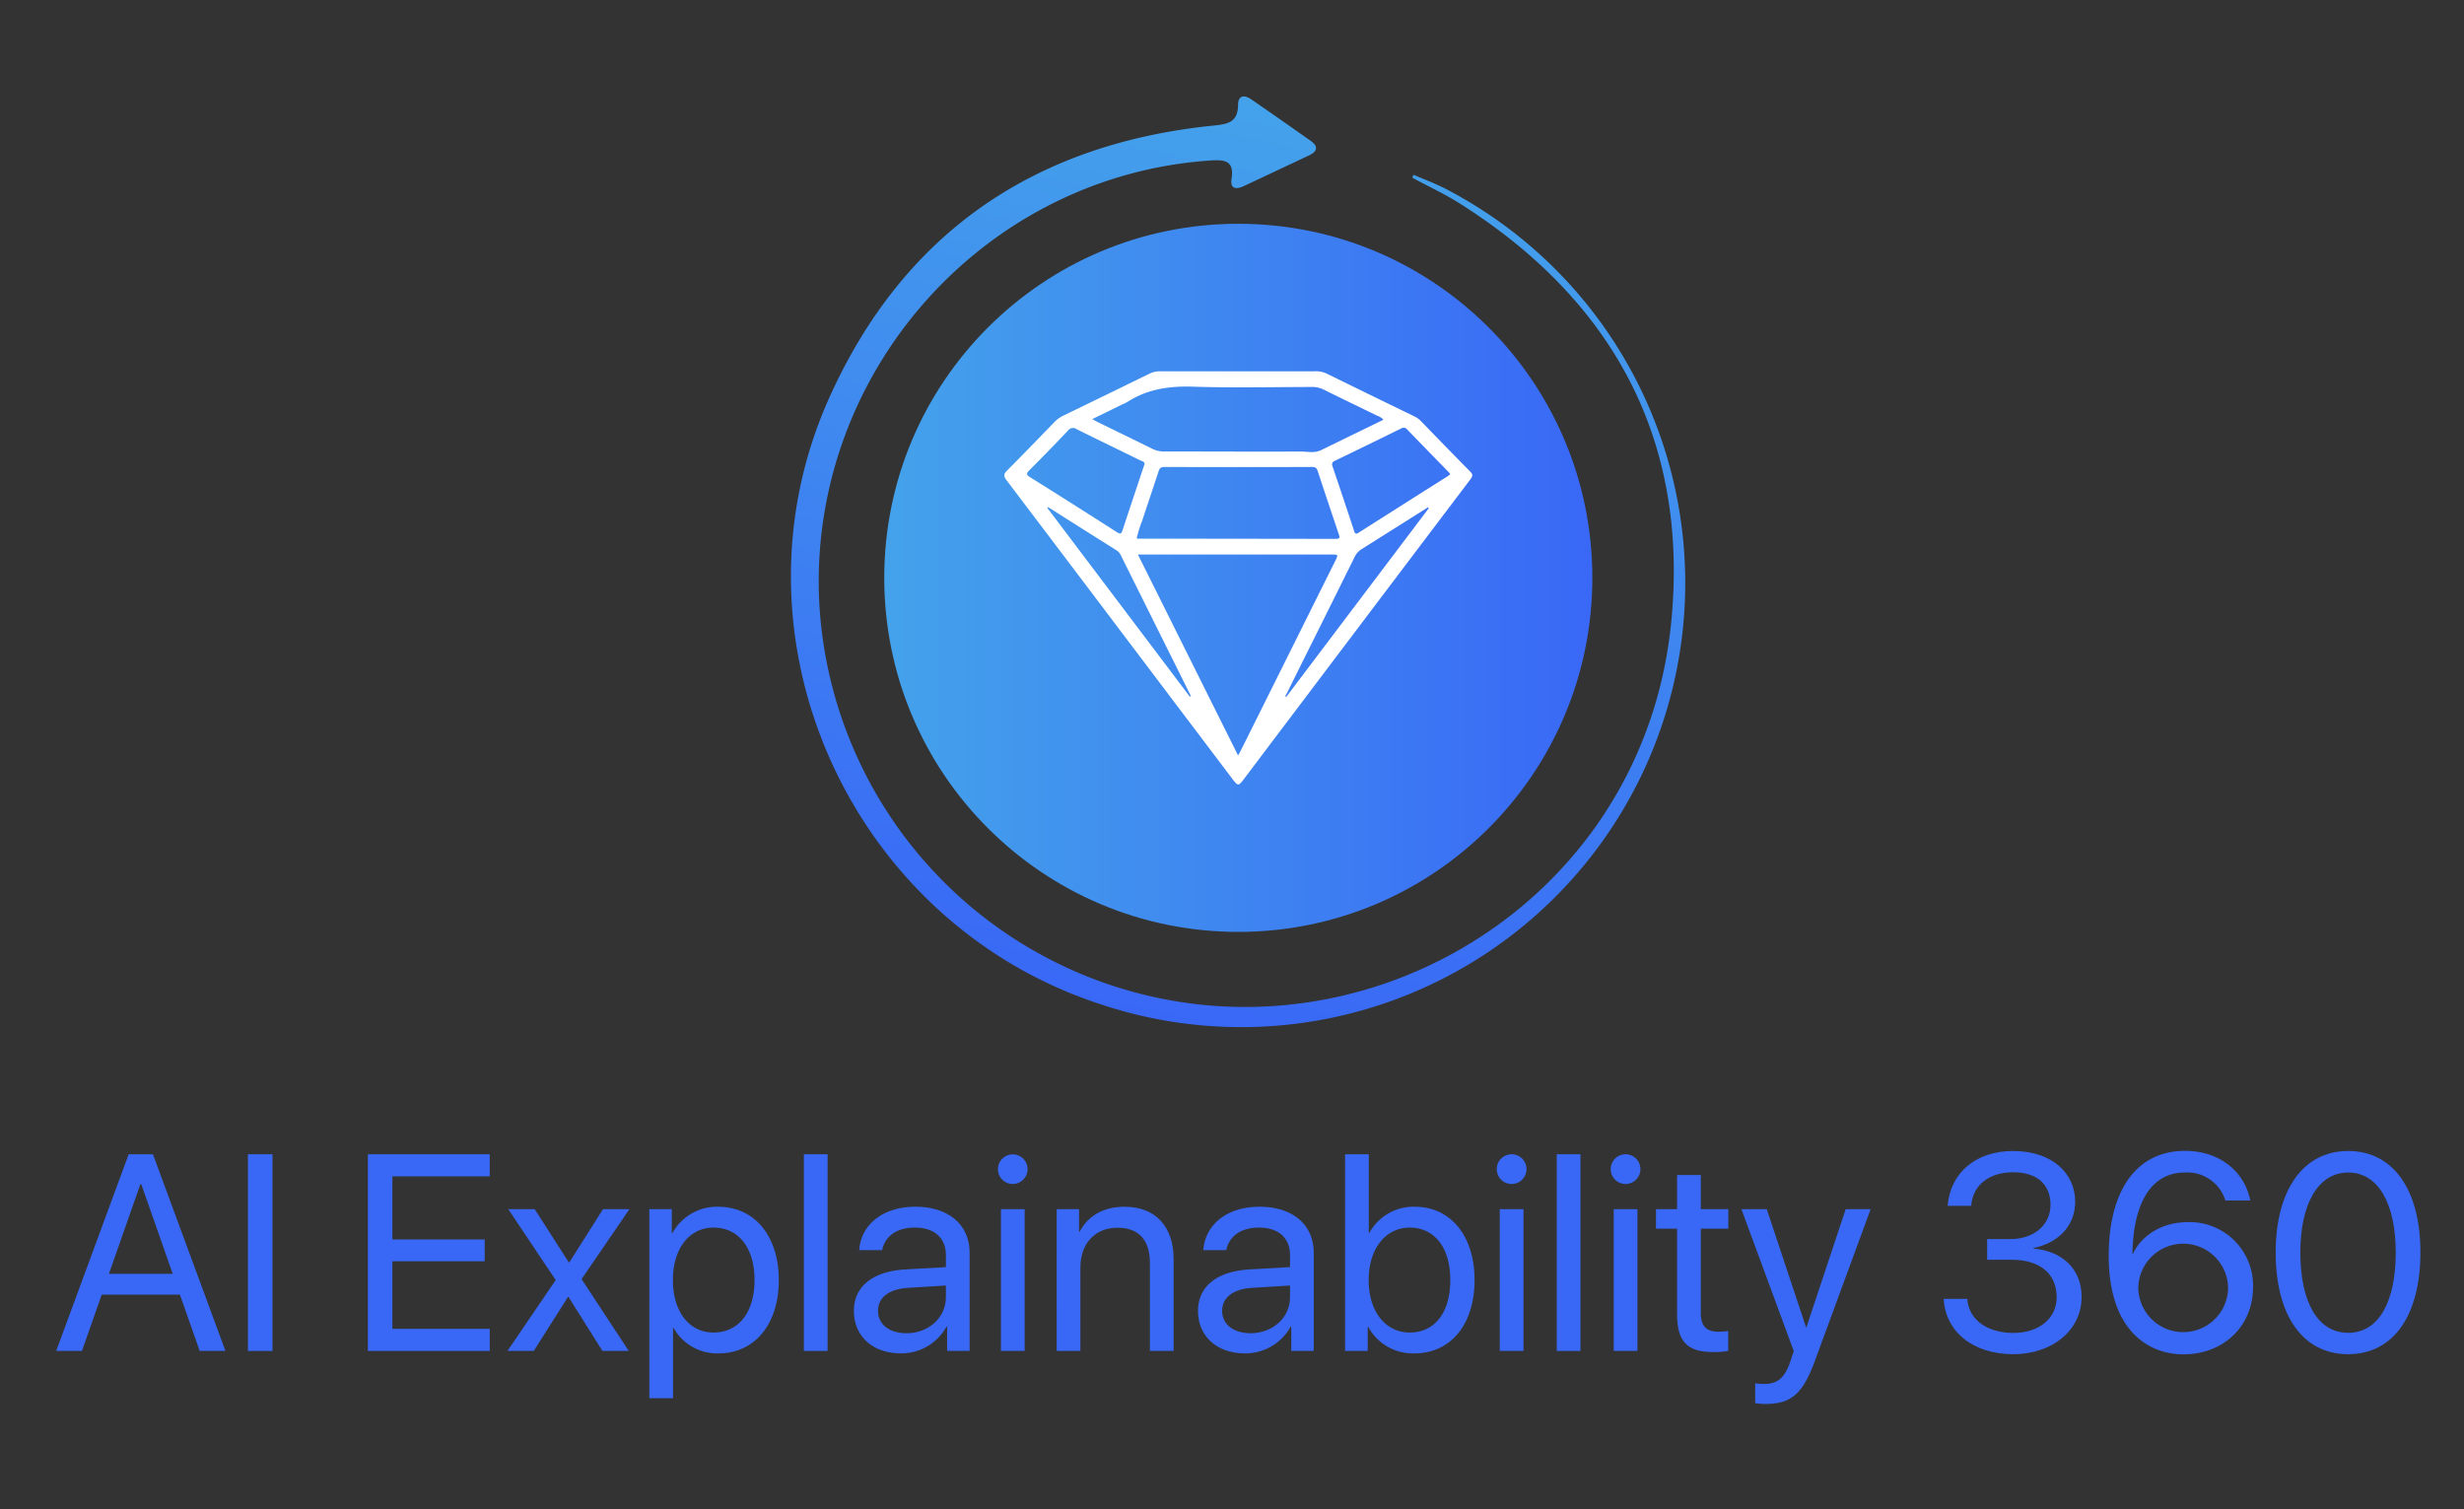 <?xml version="1.0" encoding="UTF-8"?>
<svg xmlns="http://www.w3.org/2000/svg" xmlns:xlink="http://www.w3.org/1999/xlink" id="Layer_1" data-name="Layer 1" viewBox="0 0 400 245"><rect x="0" y="0" width="400" height="245" fill="#333333" stroke="none"/><defs><style>.cls-1{fill:#3968f6;}.cls-2{fill:url(#linear-gradient);}.cls-3{fill:#fff;}.cls-4{fill:url(#linear-gradient-2);}</style><linearGradient id="linear-gradient" x1="143.547" y1="151.197" x2="258.499" y2="151.197" gradientTransform="matrix(1, 0, 0, -1, 0, 245)" gradientUnits="userSpaceOnUse"><stop offset="0" stop-color="#44a2eb"/><stop offset="1" stop-color="#3968f6"/></linearGradient><linearGradient id="linear-gradient-2" x1="9113.475" y1="7176.634" x2="9263.008" y2="7176.634" gradientTransform="translate(9073.536 -7472.132) rotate(101.558)" xlink:href="#linear-gradient"/></defs><path class="cls-1" d="M29.21,210.164H16.511l-3.208,9.137H9.121l11.77-31.925h3.938l11.77,31.925H32.418ZM17.684,206.779H28.038L22.927,192.221h-.133Z"/><path class="cls-1" d="M40.251,219.301V187.376h3.982v31.925Z"/><path class="cls-1" d="M79.501,219.301H59.721V187.376H79.501v3.584H63.704v10.244H78.682v3.54H63.704V215.717H79.501Z"/><path class="cls-1" d="M92.201,210.54l-5.553,8.761h-4.27l7.832-11.505-7.699-11.505h4.292l5.531,8.629h.088l5.465-8.629h4.292l-7.766,11.35,7.655,11.66h-4.27l-5.509-8.761Z"/><path class="cls-1" d="M126.428,207.796c0,7.212-3.96,11.903-9.757,11.903a8.083,8.083,0,0,1-7.323-4.137h-.089v11.416h-3.85V196.292h3.651v3.894h.088a8.259,8.259,0,0,1,7.434-4.292C122.445,195.894,126.428,200.584,126.428,207.796Zm-3.938,0c0-5.199-2.566-8.518-6.659-8.518-3.938,0-6.593,3.407-6.593,8.518,0,5.133,2.655,8.518,6.593,8.518C119.923,216.314,122.49,213.018,122.49,207.796Z"/><path class="cls-1" d="M130.5,187.376h3.85v31.925H130.5Z"/><path class="cls-1" d="M138.62,212.797c0-3.938,3.031-6.416,8.341-6.726l6.593-.376v-1.925c0-2.81-1.858-4.491-5.044-4.491-2.965,0-4.823,1.394-5.31,3.651h-3.717c.265-3.982,3.673-7.036,9.115-7.036,5.398,0,8.805,2.92,8.805,7.5v15.907h-3.65v-3.96h-.088a8.391,8.391,0,0,1-7.39,4.358C141.695,219.699,138.62,216.934,138.62,212.797Zm14.934-2.235v-1.881l-6.15.376c-3.097.199-4.867,1.571-4.867,3.739,0,2.19,1.836,3.628,4.602,3.628C150.766,216.425,153.553,213.881,153.553,210.562Z"/><path class="cls-1" d="M162.006,189.787a2.403,2.403,0,1,1,0,.017C162.006,189.799,162.006,189.793,162.006,189.787Zm.487,6.505h3.85v23.009h-3.85Z"/><path class="cls-1" d="M171.542,196.292h3.628v3.673h.088c1.283-2.478,3.739-4.071,7.301-4.071,5.044,0,7.965,3.252,7.965,8.474v14.934h-3.85v-14.248c0-3.717-1.748-5.752-5.288-5.752-3.628,0-5.996,2.566-5.996,6.46v13.54h-3.85Z"/><path class="cls-1" d="M194.486,212.797c0-3.938,3.031-6.416,8.341-6.726l6.593-.376v-1.925c0-2.81-1.858-4.491-5.044-4.491-2.965,0-4.823,1.394-5.31,3.651h-3.717c.265-3.982,3.673-7.036,9.115-7.036,5.398,0,8.805,2.92,8.805,7.5v15.907h-3.65v-3.96H209.53a8.391,8.391,0,0,1-7.39,4.358C197.561,219.699,194.486,216.934,194.486,212.797Zm14.934-2.235v-1.881l-6.15.376c-3.097.199-4.867,1.571-4.867,3.739,0,2.19,1.836,3.628,4.602,3.628C206.632,216.425,209.419,213.881,209.419,210.562Z"/><path class="cls-1" d="M222.119,215.407H222.031v3.894h-3.673V187.376h3.85v12.766h.088a8.159,8.159,0,0,1,7.367-4.248c5.797,0,9.713,4.69,9.713,11.903,0,7.235-3.894,11.903-9.779,11.903A8.254,8.254,0,0,1,222.119,215.407Zm.066-7.611c0,5.133,2.765,8.518,6.659,8.518,4.071,0,6.593-3.252,6.593-8.518,0-5.221-2.522-8.518-6.593-8.518C224.951,199.279,222.186,202.686,222.186,207.796Z"/><path class="cls-1" d="M242.984,189.787a2.412,2.412,0,1,1,2.412,2.412h0a2.403,2.403,0,0,1-2.412-2.395Q242.984,189.796,242.984,189.787Zm.487,6.505h3.85v23.009H243.47Z"/><path class="cls-1" d="M252.719,187.376h3.85v31.925H252.719Z"/><path class="cls-1" d="M261.48,189.787a2.412,2.412,0,1,1,2.412,2.412h0a2.403,2.403,0,0,1-2.412-2.395Q261.48,189.796,261.48,189.787Zm.487,6.505h3.85v23.009H261.967Z"/><path class="cls-1" d="M276.105,190.739v5.553h4.469v3.164h-4.469v13.673c0,2.102.885,3.053,2.854,3.053a15.004,15.004,0,0,0,1.593-.111v3.23a13.719,13.719,0,0,1-2.434.177c-4.226,0-5.863-1.726-5.863-6.151v-13.872h-3.429v-3.164h3.429v-5.553Z"/><path class="cls-1" d="M284.933,227.775v-3.23a8.159,8.159,0,0,0,1.505.111c2.146,0,3.341-1.04,4.226-3.717l.531-1.615-8.496-23.031h4.115l6.372,19.16h.066l6.372-19.16h4.049l-9.049,24.624c-1.969,5.376-3.872,6.991-8.031,6.991A10.075,10.075,0,0,1,284.933,227.775Z"/><path class="cls-1" d="M322.59,201.137H326.417c3.805,0,6.46-2.345,6.46-5.531,0-3.164-1.991-5.31-6.084-5.31-3.761,0-6.549,1.991-6.792,5.443h-3.827c.443-5.42,4.646-8.894,10.62-8.894,6.394,0,10.089,3.673,10.089,8.23,0,3.96-2.766,6.682-6.77,7.522v.088c4.646.398,7.81,3.297,7.81,7.832,0,5.487-4.823,9.314-11.084,9.314-6.615,0-11.018-3.695-11.305-8.982h3.827c.243,3.385,3.23,5.531,7.478,5.531,4.204,0,7.013-2.389,7.035-5.73.022-3.938-2.788-6.15-7.279-6.15h-4.005Z"/><path class="cls-1" d="M342.325,203.88c0-10.752,4.58-17.058,12.39-17.058,5.42,0,9.602,3.164,10.597,8.053h-4.049a6.461,6.461,0,0,0-6.593-4.535c-5.332,0-8.363,4.735-8.496,13.23h.066c1.305-2.876,4.58-5.177,8.916-5.177a10.291,10.291,0,0,1,10.597,10.553c0,6.305-4.757,10.907-11.305,10.907C348.564,219.854,342.325,215.761,342.325,203.88Zm19.381,5.199a7.292,7.292,0,0,0-14.58-.111,7.291,7.291,0,0,0,14.579.199Q361.706,209.124,361.706,209.08Z"/><path class="cls-1" d="M369.429,203.327c0-10,4.358-16.483,11.77-16.483s11.726,6.438,11.726,16.46c0,10.089-4.292,16.527-11.726,16.527C373.743,219.832,369.429,213.416,369.429,203.327Zm19.491,0c0-7.854-2.788-12.987-7.721-12.987s-7.766,5.177-7.766,12.965c0,7.965,2.765,13.053,7.766,13.053C386.177,216.359,388.92,211.292,388.92,203.327Z"/><circle class="cls-2" cx="201.023" cy="93.803" r="57.476"/><path class="cls-3" d="M201,60.28c4.219-0,8.438.008,12.657-.009a3.86,3.86,0,0,1,1.772.404q7.116,3.492,14.248,6.952a3.816,3.816,0,0,1,1.075.814c2.622,2.699,5.237,5.406,7.889,8.077.462.465.481.735.083,1.262q-18.352,24.249-36.669,48.523c-1.033,1.368-1.055,1.373-2.07.033q-8.781-11.6-17.549-23.209-9.513-12.593-19.038-25.176c-.503-.662-.477-1.001.094-1.573,2.567-2.571,5.088-5.189,7.618-7.798a5.195,5.195,0,0,1,1.474-1.09q7-3.395,13.988-6.816a3.861,3.861,0,0,1,1.773-.402C192.562,60.288,196.781,60.28,201,60.28Zm-.017,62.353c.207-.369.338-.583.45-.806q7.652-15.357,15.299-30.715c.543-1.091.538-1.096-.64-1.096q-13.172-0-26.345.001c-1.613 0-3.226,0-5.023,0,5.44,10.913,10.808,21.682,16.259,32.617Zm23.607-54.501a2.571,2.571,0,0,0-1.056-.662c-2.882-1.413-5.776-2.802-8.653-4.225a4.064,4.064,0,0,0-1.869-.426c-6.459.012-12.923.159-19.376-.049-3.841-.124-7.386.394-10.639,2.491a8.358,8.358,0,0,1-.876.421c-1.559.763-3.117,1.527-4.804,2.354.429.233.699.394.98.532,2.914,1.423,5.835,2.831,8.74,4.271a4.251,4.251,0,0,0,1.956.449c7.367-0,14.735.046,22.102.011,1.114-.005,2.278.302,3.364-.227,3.351-1.632,6.701-3.267,10.131-4.939ZM184.533,87.401a.719.719,0,0,0,.138.039q16.102.014,32.204.039c.724.002.606-.315.456-.763-1.144-3.409-2.29-6.817-3.414-10.232-.152-.462-.341-.677-.875-.676q-12.017.027-24.033 0c-.566-.001-.773.209-.937.719-.866,2.682-1.784,5.346-2.66,8.025A18.432,18.432,0,0,0,184.533,87.401Zm1.262-12.027c.035-.461-.367-.485-.632-.615-3.464-1.699-6.94-3.372-10.39-5.096a1.004,1.004,0,0,0-1.41.246q-3.082,3.247-6.243,6.419c-.542.541-.527.751.134,1.163q7.057,4.405,14.057,8.9c.684.44.778.106.949-.413q1.678-5.076,3.375-10.146C185.686,75.677,185.742,75.525,185.795,75.374ZM235.44,76.967c-.136-.158-.231-.281-.338-.392-2.217-2.279-4.44-4.552-6.646-6.84a.74.74,0,0,0-1.012-.17q-5.364,2.644-10.751,5.241c-.444.214-.53.437-.371.906q1.769,5.199,3.481,10.417c.157.479.28.645.772.332q7.181-4.572,14.379-9.118C235.112,77.243,235.252,77.113,235.44,76.967ZM170.161,82.332l-.152.106,23.18,30.698c.096-.16.086-.251.047-.328q-5.647-11.342-11.293-22.684a1.847,1.847,0,0,0-.688-.785Q175.703,85.844,170.161,82.332Zm61.774.182-.118-.161q-5.372,3.391-10.748,6.775a2.989,2.989,0,0,0-1.149,1.261q-4.097,8.278-8.225,16.54-1.525,3.064-3.047,6.13l.15.087Q220.368,97.83,231.936,82.514Z"/><g id="vhMTIq"><path class="cls-4" d="M229.255,28.845c2.574,1.385,5.242,2.621,7.708,4.178,24.973,15.777,37.212,38.496,34.347,67.894-3.915,40.168-39.67,65.687-75.7,62.238a69.361,69.361,0,0,1-62.675-66.864c-.985-36.599,27.287-67.862,63.672-70.245,2.312-.151,3.773.124,3.321,2.97-.259,1.629.704,1.794,1.957,1.207q5.331-2.497,10.654-5.014c1.326-.628,1.505-1.451.252-2.336q-4.806-3.396-9.652-6.737c-1.164-.806-2.151-.646-2.159.906-.015,3.01-1.946,3.131-4.229,3.368-29.019,3.007-50.167,17.534-62.133,44.162-17.424,38.774,3.23,84.824,43.56,98.29A72.09,72.09,0,0,0,234.612,30.615c-1.661-.852-3.425-1.502-5.141-2.246Z"/></g></svg>